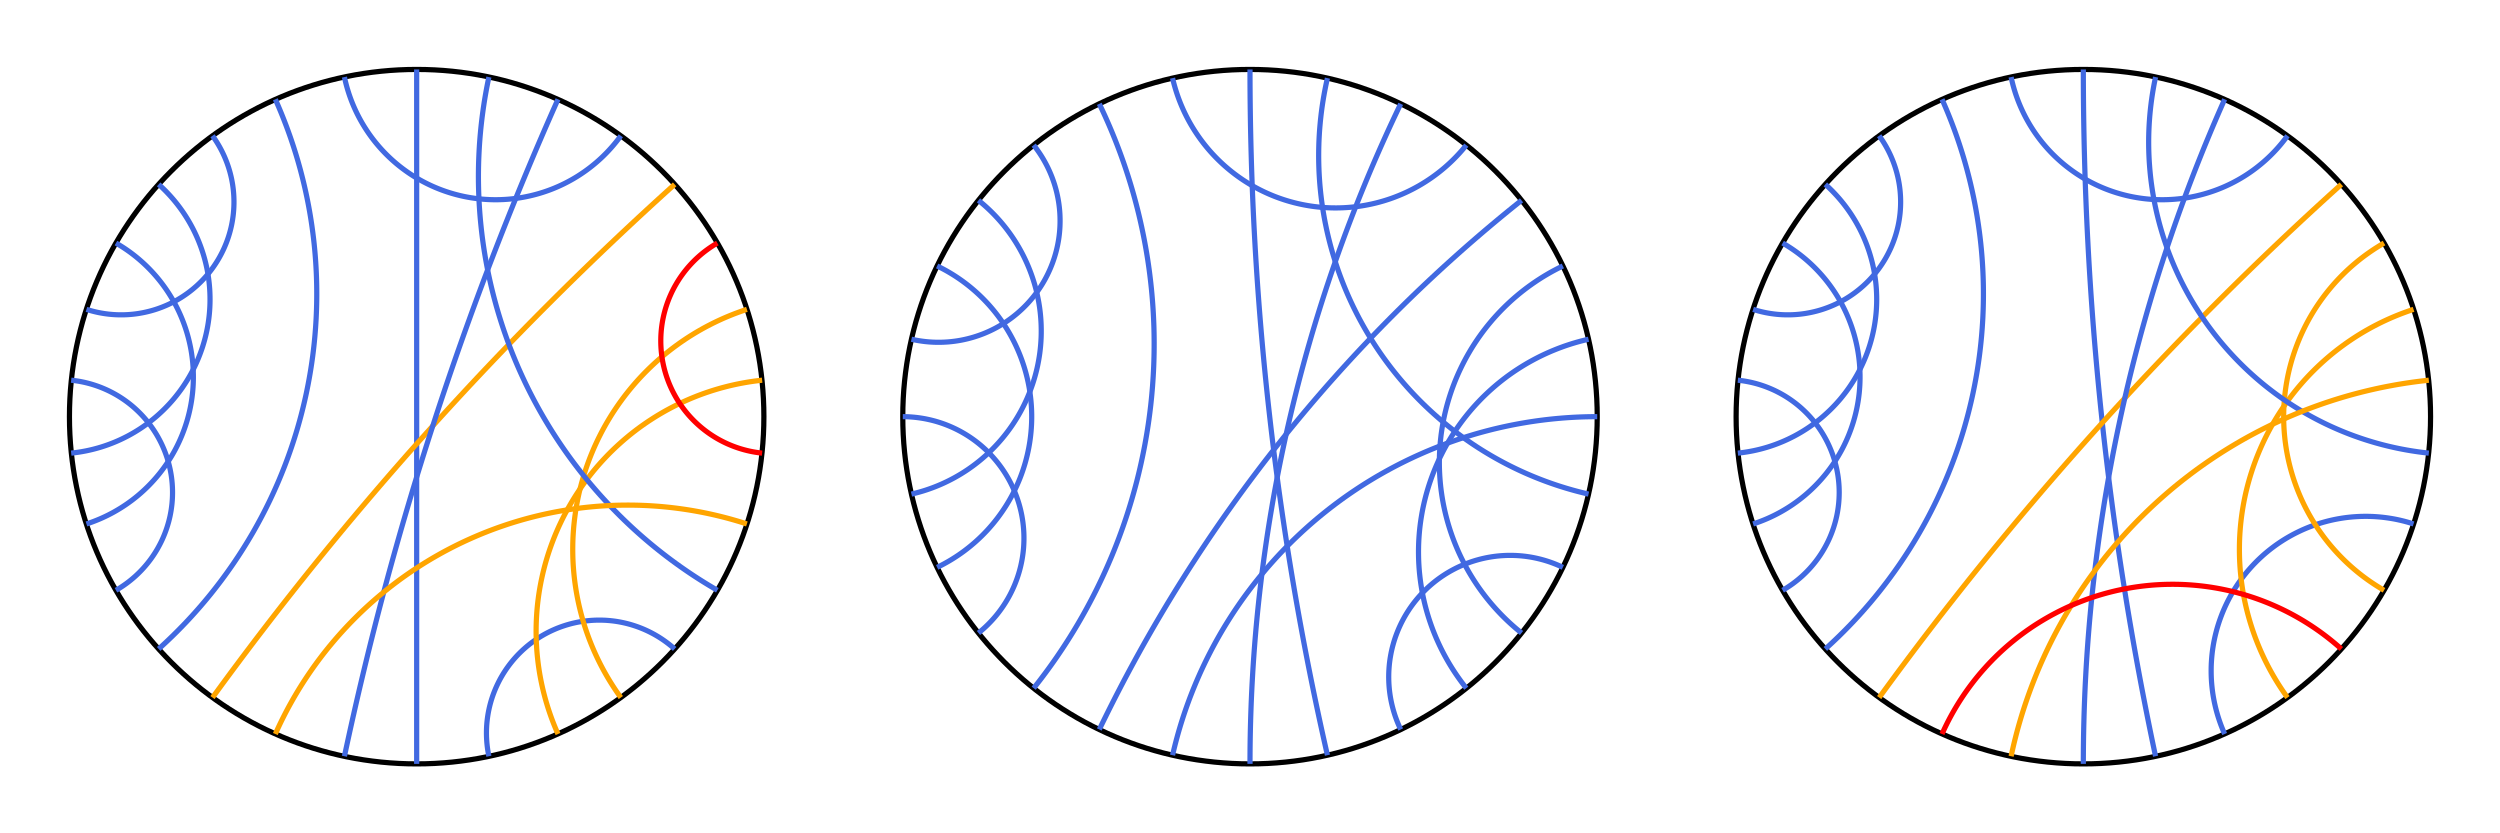 <?xml version="1.0" encoding="utf-8" ?>
<svg baseProfile="tiny" height="500px" version="1.2" width="1500px" xmlns="http://www.w3.org/2000/svg" xmlns:ev="http://www.w3.org/2001/xml-events" xmlns:xlink="http://www.w3.org/1999/xlink"><defs /><g transform="translate(250, 250) scale(208.333, -208.333)"><circle cx="0" cy="0" fill="none" r="1" stroke="black" stroke-width="0.015" /><line stroke="royalblue" stroke-width="0.015" x1="0.0" x2="-0.0" y1="1.0" y2="-1.0" /><path d="M -0.208 0.978 A 0.445 0.445 0 0 1 0.588 0.809" fill="none" stroke="royalblue" stroke-width="0.015" /><path d="M -0.407 0.914 A 1.376 1.376 0 0 0 -0.743 -0.669" fill="none" stroke="royalblue" stroke-width="0.015" /><path d="M -0.588 0.809 A 0.325 0.325 0 0 0 -0.951 0.309" fill="none" stroke="royalblue" stroke-width="0.015" /><path d="M -0.743 0.669 A 0.445 0.445 0 0 0 -0.995 -0.105" fill="none" stroke="royalblue" stroke-width="0.015" /><path d="M -0.866 0.5 A 0.445 0.445 0 0 0 -0.951 -0.309" fill="none" stroke="royalblue" stroke-width="0.015" /><path d="M -0.995 0.105 A 0.325 0.325 0 0 0 -0.866 -0.5" fill="none" stroke="royalblue" stroke-width="0.015" /><path d="M 0.208 -0.978 A 0.325 0.325 0 0 0 0.743 -0.669" fill="none" stroke="royalblue" stroke-width="0.015" /><path d="M 0.407 -0.914 A 0.727 0.727 0 0 0 0.995 0.105" fill="none" stroke="orange" stroke-width="0.015" /><path d="M 0.588 -0.809 A 0.727 0.727 0 0 0 0.951 0.309" fill="none" stroke="orange" stroke-width="0.015" /><path d="M 0.995 -0.105 A 0.325 0.325 0 0 0 0.866 0.5" fill="none" stroke="red" stroke-width="0.015" /><path d="M -0.588 -0.809 A 9.514 9.514 0 0 0 0.743 0.669" fill="none" stroke="orange" stroke-width="0.015" /><path d="M -0.208 -0.978 A 9.514 9.514 0 0 0 0.407 0.914" fill="none" stroke="royalblue" stroke-width="0.015" /><path d="M 0.866 -0.5 A 1.376 1.376 0 0 0 0.208 0.978" fill="none" stroke="royalblue" stroke-width="0.015" /><path d="M -0.407 -0.914 A 1.111 1.111 0 0 0 0.951 -0.309" fill="none" stroke="orange" stroke-width="0.015" /></g><g transform="translate(750, 250) scale(208.333, -208.333)"><circle cx="0" cy="0" fill="none" r="1" stroke="black" stroke-width="0.015" /><path d="M 6.123233995736766e-17 1.0 A 8.875 8.875 0 0 1 0.223 -0.975" fill="none" stroke="royalblue" stroke-width="0.015" /><path d="M -0.223 0.975 A 0.482 0.482 0 0 1 0.623 0.782" fill="none" stroke="royalblue" stroke-width="0.015" /><path d="M -0.434 0.901 A 1.591 1.591 0 0 0 -0.623 -0.782" fill="none" stroke="royalblue" stroke-width="0.015" /><path d="M -0.623 0.782 A 0.35 0.35 0 0 0 -0.975 0.223" fill="none" stroke="royalblue" stroke-width="0.015" /><path d="M -0.782 0.623 A 0.482 0.482 0 0 0 -0.975 -0.223" fill="none" stroke="royalblue" stroke-width="0.015" /><path d="M -0.901 0.434 A 0.482 0.482 0 0 0 -0.901 -0.434" fill="none" stroke="royalblue" stroke-width="0.015" /><path d="M -1.0 1.2246467991473532e-16 A 0.35 0.35 0 0 0 -0.782 -0.623" fill="none" stroke="royalblue" stroke-width="0.015" /><path d="M 0.434 -0.901 A 0.35 0.35 0 0 0 0.901 -0.434" fill="none" stroke="royalblue" stroke-width="0.015" /><path d="M 0.623 -0.782 A 0.628 0.628 0 0 0 0.975 0.223" fill="none" stroke="royalblue" stroke-width="0.015" /><path d="M 0.782 -0.623 A 0.628 0.628 0 0 0 0.901 0.434" fill="none" stroke="royalblue" stroke-width="0.015" /><path d="M -0.434 -0.901 A 4.381 4.381 0 0 0 0.782 0.623" fill="none" stroke="royalblue" stroke-width="0.015" /><path d="M -1.8369701987210297e-16 -1.0 A 4.381 4.381 0 0 0 0.434 0.901" fill="none" stroke="royalblue" stroke-width="0.015" /><path d="M 0.975 -0.223 A 1 1 0 0 0 0.223 0.975" fill="none" stroke="royalblue" stroke-width="0.015" /><path d="M -0.223 -0.975 A 1.254 1.254 0 0 0 1.0 -2.4492935982947064e-16" fill="none" stroke="royalblue" stroke-width="0.015" /></g><g transform="translate(1250, 250) scale(208.333, -208.333)"><circle cx="0" cy="0" fill="none" r="1" stroke="black" stroke-width="0.015" /><path d="M 6.123233995736766e-17 1.0 A 9.514 9.514 0 0 1 0.208 -0.978" fill="none" stroke="royalblue" stroke-width="0.015" /><path d="M -0.208 0.978 A 0.445 0.445 0 0 1 0.588 0.809" fill="none" stroke="royalblue" stroke-width="0.015" /><path d="M -0.407 0.914 A 1.376 1.376 0 0 0 -0.743 -0.669" fill="none" stroke="royalblue" stroke-width="0.015" /><path d="M -0.588 0.809 A 0.325 0.325 0 0 0 -0.951 0.309" fill="none" stroke="royalblue" stroke-width="0.015" /><path d="M -0.743 0.669 A 0.445 0.445 0 0 0 -0.995 -0.105" fill="none" stroke="royalblue" stroke-width="0.015" /><path d="M -0.866 0.5 A 0.445 0.445 0 0 0 -0.951 -0.309" fill="none" stroke="royalblue" stroke-width="0.015" /><path d="M -0.995 0.105 A 0.325 0.325 0 0 0 -0.866 -0.5" fill="none" stroke="royalblue" stroke-width="0.015" /><path d="M 0.407 -0.914 A 0.445 0.445 0 0 0 0.951 -0.309" fill="none" stroke="royalblue" stroke-width="0.015" /><path d="M 0.588 -0.809 A 0.727 0.727 0 0 0 0.951 0.309" fill="none" stroke="orange" stroke-width="0.015" /><path d="M 0.866 -0.5 A 0.577 0.577 0 0 0 0.866 0.5" fill="none" stroke="orange" stroke-width="0.015" /><path d="M -0.588 -0.809 A 9.514 9.514 0 0 0 0.743 0.669" fill="none" stroke="orange" stroke-width="0.015" /><path d="M -1.8369701987210297e-16 -1.0 A 4.705 4.705 0 0 0 0.407 0.914" fill="none" stroke="royalblue" stroke-width="0.015" /><path d="M 0.995 -0.105 A 0.9 0.9 0 0 0 0.208 0.978" fill="none" stroke="royalblue" stroke-width="0.015" /><path d="M -0.208 -0.978 A 1.376 1.376 0 0 0 0.995 0.105" fill="none" stroke="orange" stroke-width="0.015" /><path d="M -0.407 -0.914 A 0.727 0.727 0 0 0 0.743 -0.669" fill="none" stroke="red" stroke-width="0.015" /></g></svg>